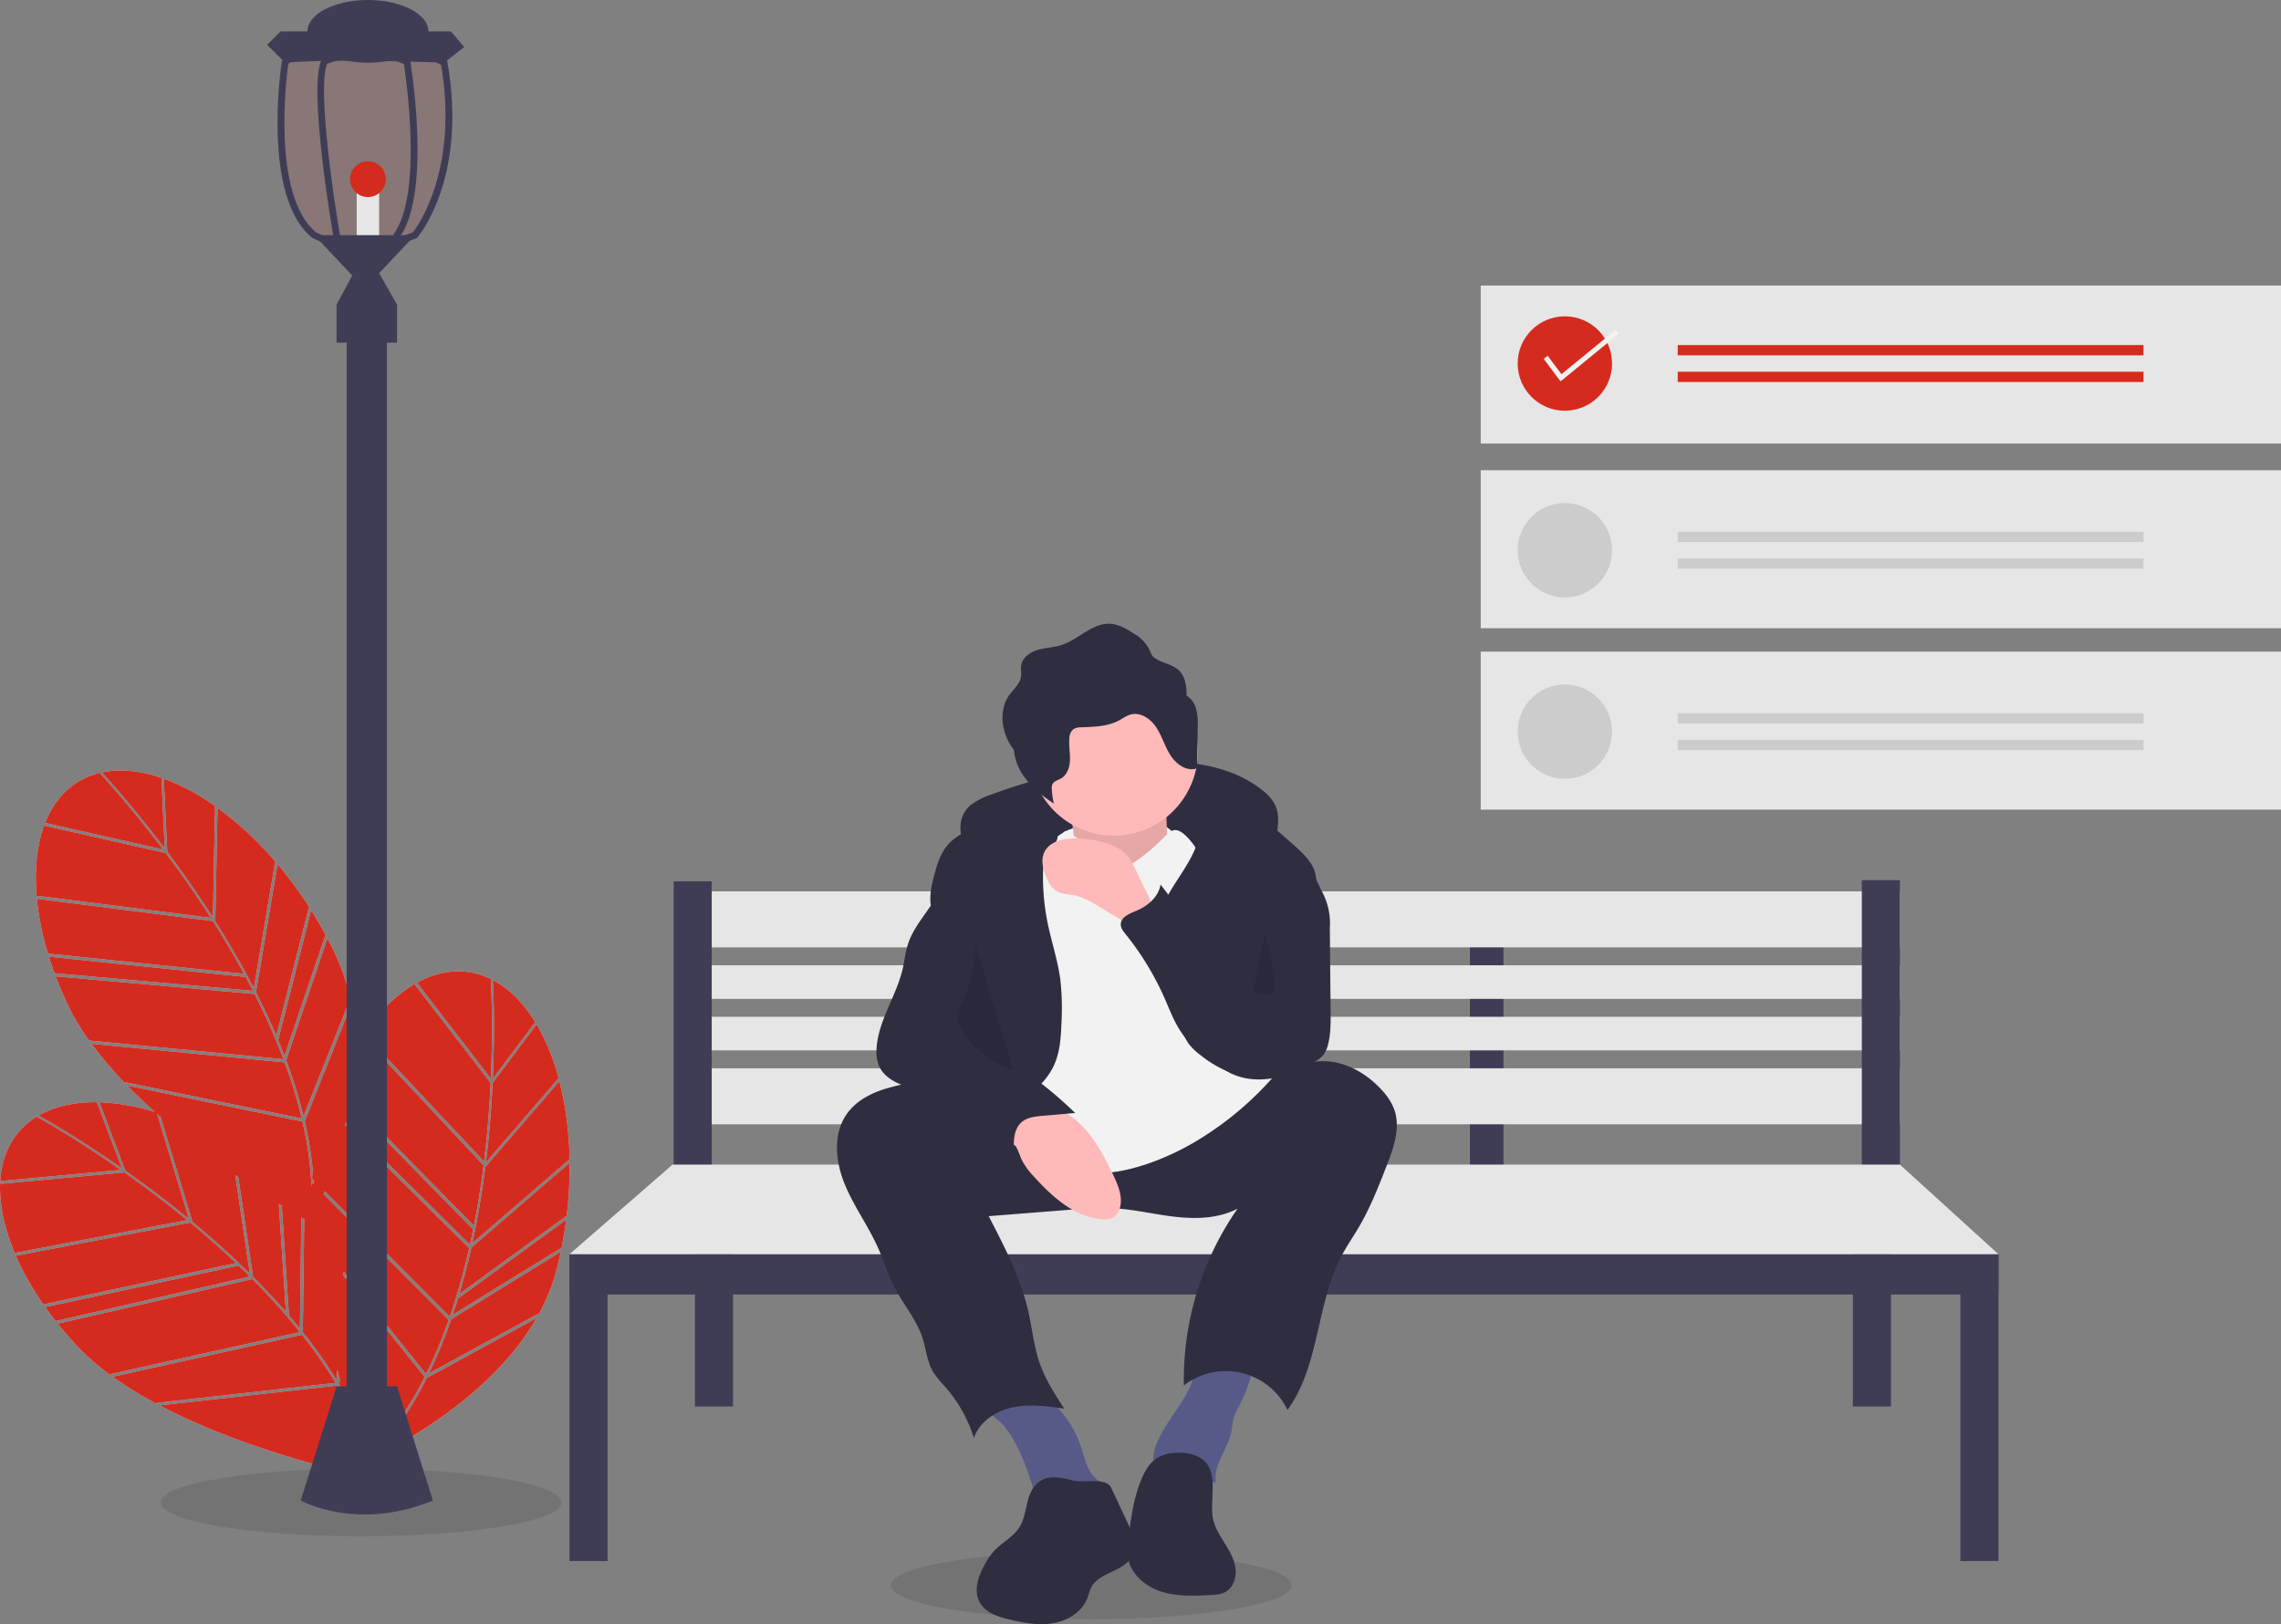 <svg id="fae85302-d6a4-4167-97e9-e5a398e49112" data-name="Layer 1" xmlns="http://www.w3.org/2000/svg" width="1018.429" height="725.188" viewBox="0 0 1018.429 725.188"><rect x="0" y="0" width="1018.429" height="725.188" fill="#808080" stroke="none"/><title>complete_task</title><ellipse cx="161.24" cy="670.839" rx="89.5" ry="15.108" opacity="0.1"/><ellipse cx="487.24" cy="707.839" rx="89.5" ry="15.108" opacity="0.1"/><path d="M165.483,467.737c6.474,8.635,13.459,18.517,20.352,29.286l.984-49.676.543.347A96.958,96.958,0,0,0,163.378,434.874l.543.302Z" transform="translate(-90.786 -87.406)" fill="#e6e6e6"/><path d="M162.832,434.683c-8.878-3.028-17.492-4.032-25.366-2.628-.41.073-.812.157-1.214.242,2.001,2.146,13.66,14.823,28.093,33.927Z" transform="translate(-90.786 -87.406)" fill="#e6e6e6"/><path d="M214.781,551.32q1.592,3.802,3.028,7.551L236.03,505.072l.524.5q-3.228-6.07-6.842-11.804l-14.682,57.771Z" transform="translate(-90.786 -87.406)" fill="#e6e6e6"/><path d="M204.141,528.633l9.522-56.405.541.433A152.422,152.422,0,0,0,187.915,448.096l-1.003,50.623Q196.534,513.904,204.141,528.633Z" transform="translate(-90.786 -87.406)" fill="#e6e6e6"/><path d="M107.38,488.721l-.223-.688a127.27,127.27,0,0,0,5.029,25.154l87.554,9.031c-4.571-8.429-9.289-16.336-13.87-23.544Z" transform="translate(-90.786 -87.406)" fill="#e6e6e6"/><path d="M112.624,514.562l-.231-.688q1.329,4.332,2.979,8.761l-.236-.687,88.613,7.877q-1.606-3.141-3.247-6.199Z" transform="translate(-90.786 -87.406)" fill="#e6e6e6"/><path d="M214.154,549.853l14.56-57.29.533.47a182.019,182.019,0,0,0-14.531-19.771l-9.651,57.168Q210.083,540.28,214.154,549.853Z" transform="translate(-90.786 -87.406)" fill="#e6e6e6"/><path d="M217.859,561.749l-86.232-8.304a176.089,176.089,0,0,0,15.286,17.943l-.214-.764,78.824,16.216A218.907,218.907,0,0,0,217.859,561.749Z" transform="translate(-90.786 -87.406)" fill="#e6e6e6"/><path d="M135.54,432.843l.203-.435c-11.854,2.691-20.224,10.756-24.829,22.43l52.75,11.919C148.043,446.091,135.718,433.03,135.54,432.843Z" transform="translate(-90.786 -87.406)" fill="#e6e6e6"/><path d="M219.407,563.141a217.51,217.51,0,0,1,6.894,22.641l20.535-51.502.502.503a86.227,86.227,0,0,0-6.556-20.752q-1.817-3.889-3.804-7.661l-18.438,54.441C218.83,561.588,219.126,562.367,219.407,563.141Z" transform="translate(-90.786 -87.406)" fill="#e6e6e6"/><path d="M184.954,497.237c-6.823-10.642-13.728-20.405-20.128-28.939l-53.96-12.193-.183-.681c-3.369,8.871-4.6,19.769-3.58,31.941Z" transform="translate(-90.786 -87.406)" fill="#e6e6e6"/><path d="M130.58,552.01l86.725,8.351.017-.052a295.424,295.424,0,0,0-12.862-29.085l-88.831-7.896q2.262,5.991,5.113,12.109A105.863,105.863,0,0,0,130.58,552.01Z" transform="translate(-90.786 -87.406)" fill="#e6e6e6"/><path d="M340.174,568.832l.197.614a96.957,96.957,0,0,0-10.295-25.172l.226.579-19.565,26.075c-.521,10.78-1.444,22.846-3.004,35.537Z" transform="translate(-90.786 -87.406)" fill="#e6e6e6"/><path d="M329.777,543.778c-4.907-7.995-10.901-14.262-17.861-18.203-.362-.205-.726-.397-1.09-.588.172,2.929,1.066,20.129-.002,44.048Z" transform="translate(-90.786 -87.406)" fill="#e6e6e6"/><path d="M295.395,666.745q-1.198,3.943-2.484,7.748l48.348-29.815.085.719q1.386-6.734,2.259-13.455L295.446,667.072Z" transform="translate(-90.786 -87.406)" fill="#e6e6e6"/><path d="M301.671,642.485l43.31-37.369.14.678a152.419,152.419,0,0,0-4.58-35.687l-33.061,38.349Q305.206,626.289,301.671,642.485Z" transform="translate(-90.786 -87.406)" fill="#e6e6e6"/><path d="M345.131,606.584l-43.895,37.875q-2.419,10.787-5.389,20.756l47.754-34.837.111.702A182.02,182.02,0,0,0,345.131,606.584Z" transform="translate(-90.786 -87.406)" fill="#e6e6e6"/><path d="M260.415,734.484q.058-.886.111-1.821a151.475,151.475,0,0,0,19.87-30.464L253.885,669.163q-.521-1.691-1.091-3.373l28.218,35.164A218.885,218.885,0,0,0,291.114,676.74l-55.81-56.063c.174-.44.351-.891.529-1.35L291.572,675.318l.046-.029a295.459,295.459,0,0,0,8.644-30.605L244.913,589.895q.174-.763.344-1.534L300.608,643.152q.767-3.443,1.452-6.845L246.873,580.113q.138-.804.269-1.615l55.231,56.239c1.856-9.407,3.265-18.507,4.334-26.979l-54.105-57.728.268-.672c-1.282,1.867-2.527,3.826-3.742,5.854a111.54,111.54,0,0,0-1.557-19.147l-20.731,51.995a167.381,167.381,0,0,1,3.593,21.768c-.126,1.239-.239,2.486-.329,3.745l.681.684c.043.668.083,1.335.117,1.999l-.906-.91c-.043.73-.075,1.464-.107,2.2a157.628,157.628,0,0,0-4.047-29.351l-78.247-16.097c3.941,4.046,8.072,7.978,12.294,11.77a95.652,95.652,0,0,0-25.28-4.32l.61.119L146.769,610.149c8.826,6.211,18.523,13.45,28.408,21.561l-14.219-46.89q.79.703,1.584,1.399l14.182,46.77Q190.569,644.457,202.357,656.113l-6.518-44.016q.685.478,1.364.947l6.588,44.492q7.816,7.817,14.647,15.663l-3.159-48.257q.672.421,1.32.823l3.192,48.767-.304-.131q2.689,3.123,5.214,6.245l.611-49.617q.705.413,1.304.76l-.622,50.475c.517.649,1.04,1.299,1.546,1.948a217.498,217.498,0,0,1,13.554,19.401l.295-4.514q.544,2.008,1.09,3.947l-.167,2.567c.607,1.009,1.196,2.018,1.777,3.026q.679,2.306,1.345,4.485-1.928-3.573-4.028-7.075l-79.391,8.877c41.744,21.958,93.544,32.368,96.845,33.017-.783-3.463-1.735-6.896-2.831-10.297.285-.298.567-.6.849-.902.135.406.274.812.404,1.218-.147.158-.292.319-.44.476q.245-.115.513-.243,1.144,3.586,2.051,7.149c.242-1.929.565-4.86.847-8.566,14.298-7.157,51.326-28.075,70.127-60.869l-49.13,26.823A152.977,152.977,0,0,1,260.415,734.484ZM244.136,657.014l.122-1.863,1.246,1.553-.122,1.863Z" transform="translate(-90.786 -87.406)" fill="#e6e6e6"/><path d="M309.931,524.954l.434-.206c-10.846-5.488-22.437-4.615-33.429,1.439l33.025,42.825C311.111,543.132,309.948,525.211,309.931,524.954Z" transform="translate(-90.786 -87.406)" fill="#e6e6e6"/><path d="M291.418,678.8a217.492,217.492,0,0,1-9.131,21.835L330.951,674.065l.065.707a86.229,86.229,0,0,0,8.187-20.164q1.081-4.154,1.957-8.327L292.236,676.451C291.964,677.235,291.695,678.024,291.418,678.8Z" transform="translate(-90.786 -87.406)" fill="#e6e6e6"/><path d="M309.872,570.94l-33.783-43.808.294-.641c-8.253,4.684-16.152,12.292-23.13,22.317l53.664,57.258C308.45,593.518,309.358,581.595,309.872,570.94Z" transform="translate(-90.786 -87.406)" fill="#e6e6e6"/><path d="M134.031,579.533c-9.379-.135-17.882,1.572-24.936,5.341-.367.196-.724.401-1.08.606,2.566,1.423,17.573,9.875,37.204,23.582Z" transform="translate(-90.786 -87.406)" fill="#e6e6e6"/><path d="M175.721,633.268l-77.723,14.796-.425-.586A127.27,127.27,0,0,0,110.13,669.846l86.058-18.474C189.236,644.769,182.305,638.707,175.721,633.268Z" transform="translate(-90.786 -87.406)" fill="#e6e6e6"/><path d="M202.352,657.368q-2.498-2.491-5.004-4.891L110.972,671.019l-.432-.583q2.602,3.709,5.541,7.412l-.437-.581Z" transform="translate(-90.786 -87.406)" fill="#e6e6e6"/><path d="M240.683,704.862a218.91,218.91,0,0,0-15.044-21.494L141.063,702.124a176.092,176.092,0,0,0,20.084,12.34l-.439-.66Z" transform="translate(-90.786 -87.406)" fill="#e6e6e6"/><path d="M107.507,586.218l.059-.477c-10.442,6.223-15.909,16.481-16.68,29.006l53.851-4.969C123.492,594.953,107.733,586.341,107.507,586.218Z" transform="translate(-90.786 -87.406)" fill="#e6e6e6"/><path d="M146.317,610.886l-55.087,5.083-.384-.591c-.462,9.478,1.736,20.223,6.468,31.484l77.09-14.676C164.626,624.174,155.041,617.024,146.317,610.886Z" transform="translate(-90.786 -87.406)" fill="#e6e6e6"/><path d="M224.684,682.165a295.441,295.441,0,0,0-21.223-23.685l-86.921,19.948q4.003,4.998,8.606,9.936a105.87,105.87,0,0,0,14.478,12.72l85.059-18.864Z" transform="translate(-90.786 -87.406)" fill="#e6e6e6"/><path d="M165.483,467.737c6.474,8.635,13.459,18.517,20.352,29.286l.984-49.676.543.347A96.958,96.958,0,0,0,163.378,434.874l.543.302Z" transform="translate(-90.786 -87.406)" fill="#D52B1E"/><path d="M162.832,434.683c-8.878-3.028-17.492-4.032-25.366-2.628-.41.073-.812.157-1.214.242,2.001,2.146,13.66,14.823,28.093,33.927Z" transform="translate(-90.786 -87.406)" fill="#D52B1E"/><path d="M214.781,551.32q1.592,3.802,3.028,7.551L236.03,505.072l.524.5q-3.228-6.07-6.842-11.804l-14.682,57.771Z" transform="translate(-90.786 -87.406)" fill="#D52B1E"/><path d="M204.141,528.633l9.522-56.405.541.433A152.422,152.422,0,0,0,187.915,448.096l-1.003,50.623Q196.534,513.904,204.141,528.633Z" transform="translate(-90.786 -87.406)" fill="#D52B1E"/><path d="M107.38,488.721l-.223-.688a127.27,127.27,0,0,0,5.029,25.154l87.554,9.031c-4.571-8.429-9.289-16.336-13.87-23.544Z" transform="translate(-90.786 -87.406)" fill="#D52B1E"/><path d="M112.624,514.562l-.231-.688q1.329,4.332,2.979,8.761l-.236-.687,88.613,7.877q-1.606-3.141-3.247-6.199Z" transform="translate(-90.786 -87.406)" fill="#D52B1E"/><path d="M214.154,549.853l14.56-57.29.533.47a182.019,182.019,0,0,0-14.531-19.771l-9.651,57.168Q210.083,540.28,214.154,549.853Z" transform="translate(-90.786 -87.406)" fill="#D52B1E"/><path d="M217.859,561.749l-86.232-8.304a176.089,176.089,0,0,0,15.286,17.943l-.214-.764,78.824,16.216A218.907,218.907,0,0,0,217.859,561.749Z" transform="translate(-90.786 -87.406)" fill="#D52B1E"/><path d="M135.54,432.843l.203-.435c-11.854,2.691-20.224,10.756-24.829,22.43l52.75,11.919C148.043,446.091,135.718,433.03,135.54,432.843Z" transform="translate(-90.786 -87.406)" fill="#D52B1E"/><path d="M219.407,563.141a217.51,217.51,0,0,1,6.894,22.641l20.535-51.502.502.503a86.227,86.227,0,0,0-6.556-20.752q-1.817-3.889-3.804-7.661l-18.438,54.441C218.83,561.588,219.126,562.367,219.407,563.141Z" transform="translate(-90.786 -87.406)" fill="#D52B1E"/><path d="M184.954,497.237c-6.823-10.642-13.728-20.405-20.128-28.939l-53.96-12.193-.183-.681c-3.369,8.871-4.6,19.769-3.58,31.941Z" transform="translate(-90.786 -87.406)" fill="#D52B1E"/><path d="M130.58,552.01l86.725,8.351.017-.052a295.424,295.424,0,0,0-12.862-29.085l-88.831-7.896q2.262,5.991,5.113,12.109A105.863,105.863,0,0,0,130.58,552.01Z" transform="translate(-90.786 -87.406)" fill="#D52B1E"/><path d="M340.174,568.832l.197.614a96.957,96.957,0,0,0-10.295-25.172l.226.579-19.565,26.075c-.521,10.78-1.444,22.846-3.004,35.537Z" transform="translate(-90.786 -87.406)" fill="#D52B1E"/><path d="M329.777,543.778c-4.907-7.995-10.901-14.262-17.861-18.203-.362-.205-.726-.397-1.09-.588.172,2.929,1.066,20.129-.002,44.048Z" transform="translate(-90.786 -87.406)" fill="#D52B1E"/><path d="M295.395,666.745q-1.198,3.943-2.484,7.748l48.348-29.815.085.719q1.386-6.734,2.259-13.455L295.446,667.072Z" transform="translate(-90.786 -87.406)" fill="#D52B1E"/><path d="M301.671,642.485l43.31-37.369.14.678a152.419,152.419,0,0,0-4.58-35.687l-33.061,38.349Q305.206,626.289,301.671,642.485Z" transform="translate(-90.786 -87.406)" fill="#D52B1E"/><path d="M345.131,606.584l-43.895,37.875q-2.419,10.787-5.389,20.756l47.754-34.837.111.702A182.02,182.02,0,0,0,345.131,606.584Z" transform="translate(-90.786 -87.406)" fill="#D52B1E"/><path d="M260.415,734.484q.058-.886.111-1.821a151.475,151.475,0,0,0,19.87-30.464L253.885,669.163q-.521-1.691-1.091-3.373l28.218,35.164A218.885,218.885,0,0,0,291.114,676.74l-55.81-56.063c.174-.44.351-.891.529-1.35L291.572,675.318l.046-.029a295.459,295.459,0,0,0,8.644-30.605L244.913,589.895q.174-.763.344-1.534L300.608,643.152q.767-3.443,1.452-6.845L246.873,580.113q.138-.804.269-1.615l55.231,56.239c1.856-9.407,3.265-18.507,4.334-26.979l-54.105-57.728.268-.672c-1.282,1.867-2.527,3.826-3.742,5.854a111.54,111.54,0,0,0-1.557-19.147l-20.731,51.995a167.381,167.381,0,0,1,3.593,21.768c-.126,1.239-.239,2.486-.329,3.745l.681.684c.043.668.083,1.335.117,1.999l-.906-.91c-.043.73-.075,1.464-.107,2.2a157.628,157.628,0,0,0-4.047-29.351l-78.247-16.097c3.941,4.046,8.072,7.978,12.294,11.77a95.652,95.652,0,0,0-25.28-4.32l.61.119L146.769,610.149c8.826,6.211,18.523,13.45,28.408,21.561l-14.219-46.89q.79.703,1.584,1.399l14.182,46.77Q190.569,644.457,202.357,656.113l-6.518-44.016q.685.478,1.364.947l6.588,44.492q7.816,7.817,14.647,15.663l-3.159-48.257q.672.421,1.32.823l3.192,48.767-.304-.131q2.689,3.123,5.214,6.245l.611-49.617q.705.413,1.304.76l-.622,50.475c.517.649,1.04,1.299,1.546,1.948a217.498,217.498,0,0,1,13.554,19.401l.295-4.514q.544,2.008,1.09,3.947l-.167,2.567c.607,1.009,1.196,2.018,1.777,3.026q.679,2.306,1.345,4.485-1.928-3.573-4.028-7.075l-79.391,8.877c41.744,21.958,93.544,32.368,96.845,33.017-.783-3.463-1.735-6.896-2.831-10.297.285-.298.567-.6.849-.902.135.406.274.812.404,1.218-.147.158-.292.319-.44.476q.245-.115.513-.243,1.144,3.586,2.051,7.149c.242-1.929.565-4.86.847-8.566,14.298-7.157,51.326-28.075,70.127-60.869l-49.13,26.823A152.977,152.977,0,0,1,260.415,734.484ZM244.136,657.014l.122-1.863,1.246,1.553-.122,1.863Z" transform="translate(-90.786 -87.406)" fill="#D52B1E"/><path d="M309.931,524.954l.434-.206c-10.846-5.488-22.437-4.615-33.429,1.439l33.025,42.825C311.111,543.132,309.948,525.211,309.931,524.954Z" transform="translate(-90.786 -87.406)" fill="#D52B1E"/><path d="M291.418,678.8a217.492,217.492,0,0,1-9.131,21.835L330.951,674.065l.065.707a86.229,86.229,0,0,0,8.187-20.164q1.081-4.154,1.957-8.327L292.236,676.451C291.964,677.235,291.695,678.024,291.418,678.8Z" transform="translate(-90.786 -87.406)" fill="#D52B1E"/><path d="M309.872,570.94l-33.783-43.808.294-.641c-8.253,4.684-16.152,12.292-23.13,22.317l53.664,57.258C308.45,593.518,309.358,581.595,309.872,570.94Z" transform="translate(-90.786 -87.406)" fill="#D52B1E"/><path d="M134.031,579.533c-9.379-.135-17.882,1.572-24.936,5.341-.367.196-.724.401-1.08.606,2.566,1.423,17.573,9.875,37.204,23.582Z" transform="translate(-90.786 -87.406)" fill="#D52B1E"/><path d="M175.721,633.268l-77.723,14.796-.425-.586A127.27,127.27,0,0,0,110.13,669.846l86.058-18.474C189.236,644.769,182.305,638.707,175.721,633.268Z" transform="translate(-90.786 -87.406)" fill="#D52B1E"/><path d="M202.352,657.368q-2.498-2.491-5.004-4.891L110.972,671.019l-.432-.583q2.602,3.709,5.541,7.412l-.437-.581Z" transform="translate(-90.786 -87.406)" fill="#D52B1E"/><path d="M240.683,704.862a218.91,218.91,0,0,0-15.044-21.494L141.063,702.124a176.092,176.092,0,0,0,20.084,12.34l-.439-.66Z" transform="translate(-90.786 -87.406)" fill="#D52B1E"/><path d="M107.507,586.218l.059-.477c-10.442,6.223-15.909,16.481-16.68,29.006l53.851-4.969C123.492,594.953,107.733,586.341,107.507,586.218Z" transform="translate(-90.786 -87.406)" fill="#D52B1E"/><path d="M146.317,610.886l-55.087,5.083-.384-.591c-.462,9.478,1.736,20.223,6.468,31.484l77.09-14.676C164.626,624.174,155.041,617.024,146.317,610.886Z" transform="translate(-90.786 -87.406)" fill="#D52B1E"/><path d="M224.684,682.165a295.441,295.441,0,0,0-21.223-23.685l-86.921,19.948q4.003,4.998,8.606,9.936a105.87,105.87,0,0,0,14.478,12.72l85.059-18.864Z" transform="translate(-90.786 -87.406)" fill="#D52B1E"/><rect x="479.276" y="415" width="15" height="110" fill="#3f3d56"/><rect x="656.276" y="415" width="15" height="110" fill="#3f3d56"/><rect x="302.276" y="398" width="546" height="25" fill="#e6e6e6"/><rect x="302.276" y="477" width="546" height="25" fill="#e6e6e6"/><rect x="302.276" y="431" width="546" height="15" fill="#e6e6e6"/><rect x="302.276" y="454" width="546" height="15" fill="#e6e6e6"/><rect x="300.776" y="393.5" width="17" height="132" fill="#3f3d56"/><rect x="831.276" y="393" width="17" height="132" fill="#3f3d56"/><rect x="254.276" y="560" width="17" height="137" fill="#3f3d56"/><rect x="310.276" y="555" width="17" height="73" fill="#3f3d56"/><rect x="827.276" y="555" width="17" height="73" fill="#3f3d56"/><rect x="875.276" y="560" width="17" height="137" fill="#3f3d56"/><rect x="254.276" y="560" width="638" height="18" fill="#3f3d56"/><polygon points="300.276 520 254.276 560 892.276 560 848.276 520 300.276 520" fill="#e6e6e6"/><path d="M290.542,115.146l-.13-.72-12.31-6.52H276.17l-.739-1.416H250.062l-5.883,1.416h-21.667l-5.87,6.85-.06.42c-.38,2.45-8.87,60.06,13.53,78.39l9.34,4.34h6.04l-1.181-2.357,5.251,2.357h17l.302-.453,10.088-3.777.26-.3C278.122,192.296,299.562,166.246,290.542,115.146Z" transform="translate(-90.786 -87.406)" fill="#D52B1E" opacity="0.1"/><rect x="159.276" y="85" width="10" height="26" fill="#e6e6e6"/><rect x="154.776" y="144.5" width="18" height="500" fill="#3f3d56"/><rect x="150.276" y="136" width="27" height="17" fill="#3f3d56"/><polygon points="140.276 105 157.276 123 150.276 136 164.276 139 177.276 136 169.276 122 185.276 105 140.276 105" fill="#3f3d56"/><path d="M218.062,115.406l-8-8,6-6h76l6,7-9,7S241.062,113.406,218.062,115.406Z" transform="translate(-90.786 -87.406)" fill="#3f3d56"/><path d="M290.542,115.146l-.13-.72-12.31-6.52-5.62-2.98-31.55-2.03-17.69,4.16-.73.85-5.87,6.85-.06.42c-.38,2.45-8.87,60.06,13.53,78.39l9.34,4.34,7.86,3.65-1.82-3.65-2.99-5.97c-3.13-18.22-10.01-66.09-5.62-76.09l18.14-5.85,16.1,5.98c1.11,7.19,8.29,57.6-4.29,75.57l-.27.39v5.63l10.39-3.89.26-.3C278.122,192.296,299.562,166.246,290.542,115.146Zm-15.4,76-5.58,2.1v-.38c13.8-20.59,4.78-75.88,4.39-78.24l-.14-.86-15.78-5.86-2.93-1.09-3.38,1.09-16.92,5.46-.29.51c-6.43,11.53,4.6,76.04,5.07,78.78l.04.22,1.19,2.38-8.95-4.13c-19.95-16.61-13.11-69.8-12.38-75.07l5.4-6.3,7.86-1.85,8.45-1.99,13.91.9,16.54,1.07.04.02,16.03,8.48C295.652,162.736,277.432,188.186,275.142,191.146Z" transform="translate(-90.786 -87.406)" fill="#3f3d56"/><ellipse cx="164.276" cy="14" rx="27" ry="14" fill="#3f3d56"/><path d="M241.062,706.406l-16,51s25,14,59,0l-16-51Z" transform="translate(-90.786 -87.406)" fill="#3f3d56"/><circle cx="164.276" cy="80" r="8" fill="#D52B1E"/><path d="M524.372,446.725a33.84,33.84,0,0,1,9.263-4.645,236.205,236.205,0,0,1,65.268-14.208c19.407-1.376,40.442.258,55.6,12.456a19.118,19.118,0,0,1,5.64,6.571c1.907,4.115,1.329,8.899.712,13.392a15.133,15.133,0,0,1-1.299,5.042c-2.04,3.884-7.062,5.244-11.424,4.779s-8.455-2.311-12.758-3.167a57.027,57.027,0,0,0-8.058-.821l-26.985-1.461c-16.78-.908-33.781-1.802-50.241,1.585a50.044,50.044,0,0,0-14.516,5.002c-3.759,2.111-6.291,5.139-9.779,1.241C519.668,465.64,516.276,453.051,524.372,446.725Z" transform="translate(-90.786 -87.406)" fill="#2f2e41"/><path d="M566.187,458.658s36.295-16.27,50.063,2.503-7.509,11.264-7.509,11.264l-23.78,7.509L558.678,474.928Z" transform="translate(-90.786 -87.406)" fill="#f2f2f2"/><path d="M568.065,446.768s5.006,23.78,1.252,30.038,21.277,15.019,21.277,15.019l23.78-10.013s-6.258-38.798,0-46.308Z" transform="translate(-90.786 -87.406)" fill="#ffb9b9"/><path d="M568.065,446.768s5.006,23.78,1.252,30.038,21.277,15.019,21.277,15.019l23.78-10.013s-6.258-38.798,0-46.308Z" transform="translate(-90.786 -87.406)" opacity="0.1"/><path d="M544.613,732.703c3.581,6.865,5.902,14.303,8.271,21.674a1.763,1.763,0,0,0,2.191,1.457l22.262-.025c2.747-.003,6.433-.886,6.405-3.633-.02-1.93-1.993-3.134-3.462-4.387-4.075-3.477-5.136-9.211-6.824-14.295a48.497,48.497,0,0,0-18.045-24.237,10.561,10.561,0,0,0-3.858-1.907,10.756,10.756,0,0,0-4.229.229c-3.908.788-18.501,3.486-15.744,9.17,1.187,2.447,5.586,4.995,7.43,7.282A52.295,52.295,0,0,1,544.613,732.703Z" transform="translate(-90.786 -87.406)" fill="#575a89"/><path d="M622.026,706.883a50.58,50.58,0,0,1-2.617,4.811c-3.225,5.319-7.031,10.281-10.035,15.729-1.873,3.398-3.45,7.071-3.657,10.945s1.158,7.999,4.249,10.344c3.232,2.452,7.662,2.566,11.679,1.994s8.009-1.722,12.055-1.419c-1.364-7.718,5.145-14.511,6.773-22.178.457-2.153.525-4.386,1.138-6.501a31.862,31.862,0,0,1,2.52-5.572,72.036,72.036,0,0,0,6.799-20.052c.153-.847-19.789-.985-21.66-.581C623.431,695.667,624.285,702.042,622.026,706.883Z" transform="translate(-90.786 -87.406)" fill="#575a89"/><path d="M468.321,585.627c-5.693,8.909-4.381,20.715-.383,30.503s10.362,18.44,14.718,28.073c2.777,6.142,4.724,12.654,7.851,18.625,3.872,7.394,9.525,13.911,12.124,21.843,1.656,5.056,2.036,10.598,4.719,15.192a46.56,46.56,0,0,0,5.528,6.858,63.373,63.373,0,0,1,12.741,22.757c2.452-7.305,9.795-12.094,17.336-13.674s15.356-.507,22.985.571c-4.256-6.593-8.553-13.27-11.09-20.696-2.454-7.182-3.178-14.823-4.83-22.231-3.389-15.191-10.63-29.201-17.797-43.017l36.842-2.922a143.634,143.634,0,0,1,18.101-.671c9.509.448,18.825,2.779,28.284,3.857s19.465.795,27.894-3.629a133.673,133.673,0,0,0-23.983,78.943,30.564,30.564,0,0,1,46.267,10.919c14.438-19.73,12.722-47.197,24.162-68.804,2.353-4.443,5.236-8.581,7.775-12.92,5.022-8.582,8.664-17.886,12.284-27.147,3.2-8.185,6.424-17.293,3.355-25.528a26.654,26.654,0,0,0-5.469-8.411c-6.601-7.278-15.789-12.661-25.612-12.885-15.079-.344-27.535,10.833-40.763,18.081-15.58,8.537-33.756,11.93-51.478,10.675-18.169-1.286-35.522-7.234-52.832-12.472a251.37,251.37,0,0,0-26.367-6.802c-7.423-1.392-14.493.15-21.808,2.048C480.909,574.831,472.904,578.453,468.321,585.627Z" transform="translate(-90.786 -87.406)" fill="#2f2e41"/><path d="M625.637,422.988A37.578,37.578,0,0,1,588.09,460.535a36.642,36.642,0,0,1-6.671-.601,37.545,37.545,0,1,1,44.218-36.946Z" transform="translate(-90.786 -87.406)" fill="#ffb9b9"/><path d="M566.187,458.658s6.884,3.129,9.387,5.632,10.013,16.27,22.528,7.509,13.767-13.767,17.522-13.767,8.761,7.509,8.761,7.509l34.418,103.254a144.147,144.147,0,0,1-31.915,26.909c-20.025,12.516-43.805,18.773-55.069,13.767s-32.541-8.761-36.295-18.773-10.013-40.05-10.013-40.05l17.522-76.345Z" transform="translate(-90.786 -87.406)" fill="#f2f2f2"/><path d="M561.355,563.086c2.729-5.894,3.125-12.565,3.356-19.056a115.514,115.514,0,0,0-.509-19.277c-1.109-8.372-3.835-16.438-5.557-24.705a104.443,104.443,0,0,1-2.189-22.049c.025-3.38.27-6.937,2.111-9.771,1.285-1.977,3.294-3.508,4.097-5.725,1.574-4.347-2.315-8.898-6.578-10.688-5.071-2.129-10.866-1.987-16.201-.65s-10.311,3.794-15.24,6.234c-3.56,1.763-7.196,3.58-9.957,6.437-3.885,4.02-5.593,9.62-6.973,15.037-1.104,4.336-2.085,8.858-1.245,13.253,1.364,7.137,7.182,12.505,10.284,19.076,3.602,7.63,3.359,16.523,1.927,24.838s-3.976,16.446-4.76,24.847.42,17.432,5.683,24.027c2.145,2.687,7.964,9.057,11.89,8.336,3.085-.566,7.557-7.357,10.042-9.509C548.715,577.521,557.233,571.99,561.355,563.086Z" transform="translate(-90.786 -87.406)" fill="#2f2e41"/><path d="M626.928,454.576c.11,6.98-2.967,13.615-6.586,19.586s-7.869,11.617-10.536,18.068a41.413,41.413,0,0,0-1.933,25.477,82.198,82.198,0,0,0,2.761,8.525l6.857,18.809a32.647,32.647,0,0,0,3.976,8.349,26.96,26.96,0,0,0,5.404,5.199,50.437,50.437,0,0,0,17.632,9.199c6.452,1.705,13.511,1.598,19.607-1.119A283.723,283.723,0,0,1,676.291,491.474c1.371-4.505,2.869-9.248,1.812-13.837-1.185-5.14-5.313-8.999-9.238-12.523-12.002-10.778-25.201-22.099-41.266-23.552C618.301,440.721,626.849,449.529,626.928,454.576Z" transform="translate(-90.786 -87.406)" fill="#2f2e41"/><path d="M544.795,600.088c.952,1.863,1.544,3.893,2.486,5.761a32.189,32.189,0,0,0,5.107,6.867c8.368,9.279,18.597,18.523,31.08,19.082a8.523,8.523,0,0,0,3.663-.461c2.184-.908,3.474-3.248,3.899-5.574.885-4.847-1.254-9.683-3.397-14.12-4.643-9.616-9.867-19.477-18.56-25.679-8.569-6.114-20.051-7.598-30.044-4.52-4.528,1.395-12.037,3.831-6.041,7.962C537.535,592.541,542.158,594.927,544.795,600.088Z" transform="translate(-90.786 -87.406)" fill="#ffb9b9"/><path d="M598.754,477.659c-1.529-3.415-3.128-6.929-5.874-9.47a21.791,21.791,0,0,0-8.972-4.545,49.065,49.065,0,0,0-13.162-1.886c-5.301-.033-11.446,1.389-13.697,6.188-1.787,3.811-.402,8.323,1.398,12.129a11.892,11.892,0,0,0,3.71,5.012c2.286,1.544,5.242,1.495,7.952,2.013,4.248.811,8.051,3.088,11.753,5.326l9.284,5.612,15.946,9.639c-.42-.254-.271-11.189-.761-12.981C604.754,488.919,601.202,483.126,598.754,477.659Z" transform="translate(-90.786 -87.406)" fill="#ffb9b9"/><path d="M552.303,751.543c-3.731,5.071-2.983,12.319-6.288,17.677-2.865,4.644-8.264,7.08-11.848,11.195a30.01,30.01,0,0,0-3.046,4.382c-3.324,5.568-6.026,12.705-2.752,18.303,2.634,4.503,8.17,6.263,13.247,7.463,6.417,1.516,13.085,2.73,19.576,1.571s12.835-5.133,15.15-11.308a43.679,43.679,0,0,1,1.62-4.571c3.518-6.926,14.554-7.001,18.155-13.885,2.52-4.817.203-10.641-2.112-15.56l-7.072-15.024c-2.347-4.986-11.86-2.119-16.82-3.313C563.643,746.914,556.956,745.198,552.303,751.543Z" transform="translate(-90.786 -87.406)" fill="#2f2e41"/><path d="M607.001,738.637c-3.001,2.103-4.941,5.403-6.398,8.766-3.5,8.074-4.702,16.926-5.869,25.649-.468,3.494-.933,7.071-.202,10.52,1.508,7.123,7.963,12.369,14.911,14.547s14.4,1.843,21.673,1.486c2.336-.115,4.765-.254,6.813-1.384,3.655-2.015,5.083-6.753,4.456-10.879s-2.881-7.798-5.088-11.341-4.463-7.212-5.095-11.338c-1.063-6.94,1.937-17.127-2.327-23.405C625.602,734.965,612.704,734.64,607.001,738.637Z" transform="translate(-90.786 -87.406)" fill="#2f2e41"/><path d="M624.692,403.421a9.53,9.53,0,0,0-4.133-5.395,21.872,21.872,0,0,0-.873-7.12c-2.274-6.722-7.66-6.337-12.743-9.309-2.205-1.289-2.069-2.429-3.217-4.547a16.876,16.876,0,0,0-6.503-6.635c-3.261-2.077-6.703-4.217-10.56-4.48-8.106-.553-14.321,7.072-22.069,9.519-3.415,1.079-7.085,1.123-10.518,2.143s-6.858,3.454-7.37,6.999c-.236,1.636.181,3.315-.059,4.951-.476,3.252-3.329,5.529-5.239,8.203-4.223,5.914-3.74,14.269-.363,20.704a29.101,29.101,0,0,0,2.435,3.811,23.441,23.441,0,0,0,2.571,8.705c3.377,6.435,9.188,11.243,15.259,15.238a36.016,36.016,0,0,1-.9-6.498,4.482,4.482,0,0,1,.276-2.153c.676-1.413,2.462-1.789,3.824-2.563,2.821-1.603,3.927-5.151,4.009-8.395s-.606-6.493-.266-9.72a5.311,5.311,0,0,1,1.818-3.907,6.28,6.28,0,0,1,3.428-.817c5.78-.236,11.819-.342,16.918-3.075,1.739-.932,3.356-2.166,5.266-2.664,4.333-1.13,8.761,1.907,11.258,5.624s3.742,8.14,6.046,11.979,6.284,7.264,10.739,6.809a1.783,1.783,0,0,0,1.33-.592,1.994,1.994,0,0,0,.245-1.133l.249-17.027A25.737,25.737,0,0,0,624.692,403.421Z" transform="translate(-90.786 -87.406)" fill="#2f2e41"/><path d="M505.868,492.489c-3.582,5.285-7.713,10.367-9.682,16.44-1.157,3.57-1.517,7.344-2.355,11.002-2.791,12.184-10.854,23.006-11.664,35.479A16.869,16.869,0,0,0,483.351,563.556c2.313,5.031,7.849,7.683,13.129,9.351s10.951,2.87,15.165,6.461a46.474,46.474,0,0,1,5.747,6.662,55.665,55.665,0,0,0,26.589,18.192c-.826-5.695-1.214-12.559,3.338-16.079,2.464-1.905,5.757-2.245,8.86-2.513l14.664-1.267a188.441,188.441,0,0,0-32.146-25.042c-4.055-2.505-8.468-5.147-10.32-9.539-1.157-2.746-1.142-5.821-1.169-8.801a216.865,216.865,0,0,0-2.763-32.556c-1.207-7.476-2.806-14.886-4.634-22.235-.513-2.063-3.547-11.317-7.281-9.152-.879.51-1.702,6.38-2.216,7.599A46.086,46.086,0,0,1,505.868,492.489Z" transform="translate(-90.786 -87.406)" fill="#2f2e41"/><path d="M674.767,472.516l5.989,12.455a29.926,29.926,0,0,1,3.776,16.841l.355,37.36c.048,4.992.086,10.06-1.229,14.877a11.913,11.913,0,0,1-2.065,4.442,13.885,13.885,0,0,1-3.542,2.853c-11.334,7.082-26.03,11.106-38.005,5.172a52.594,52.594,0,0,1-7.792-5.086c-4.772-3.534-9.615-7.137-13.185-11.883-3.737-4.967-5.878-10.913-8.392-16.597a127.546,127.546,0,0,0-17.339-28.438c-1.017-1.261-2.11-2.637-2.147-4.256-.074-3.275,3.811-4.887,6.84-6.133,5.175-2.128,10.056-6.236,10.922-11.764,11.005,14.432,23.15,29.681,40.516,34.954a1.792,1.792,0,0,0,2.756-1.532c.986-4.125,1.334-8.372,2.055-12.551a71.489,71.489,0,0,1,7.542-21.75C663.879,477.67,670.54,463.725,674.767,472.516Z" transform="translate(-90.786 -87.406)" fill="#2f2e41"/><path d="M526.161,508.533a57.441,57.441,0,0,1-5.488,25.597,21.152,21.152,0,0,0-2.149,5.639c-.657,4.208,1.738,8.281,4.475,11.544a47.469,47.469,0,0,0,20.296,14.12" transform="translate(-90.786 -87.406)" opacity="0.1"/><path d="M656.201,501.081c-.882,2.373-.081,4.997.599,7.435a74.917,74.917,0,0,1,2.73,21.738.791.791,0,0,1-.925.948c-2.889.177-6.196.196-8.156-1.934" transform="translate(-90.786 -87.406)" opacity="0.1"/><rect x="661.124" y="127.5" width="357.305" height="70.545" fill="#e6e6e6"/><rect x="661.124" y="209.955" width="357.305" height="70.545" fill="#e6e6e6"/><circle cx="698.686" cy="162.314" r="21.072" fill="#D52B1E"/><rect x="749.076" y="154.069" width="207.97" height="4.581" fill="#D52B1E"/><rect x="749.076" y="165.979" width="207.97" height="4.581" fill="#D52B1E"/><circle cx="698.686" cy="245.686" r="21.072" fill="#ccc"/><rect x="749.076" y="237.44" width="207.97" height="4.581" fill="#ccc"/><rect x="749.076" y="249.35" width="207.97" height="4.581" fill="#ccc"/><rect x="661.124" y="290.955" width="357.305" height="70.545" fill="#e6e6e6"/><circle cx="698.686" cy="326.686" r="21.072" fill="#ccc"/><rect x="749.076" y="318.44" width="207.97" height="4.581" fill="#ccc"/><rect x="749.076" y="330.35" width="207.97" height="4.581" fill="#ccc"/><polygon points="696.766 170.281 689.219 160.218 691.007 158.878 697.155 167.075 721.361 147.27 722.776 149 696.766 170.281" fill="#f2f2f2"/></svg>